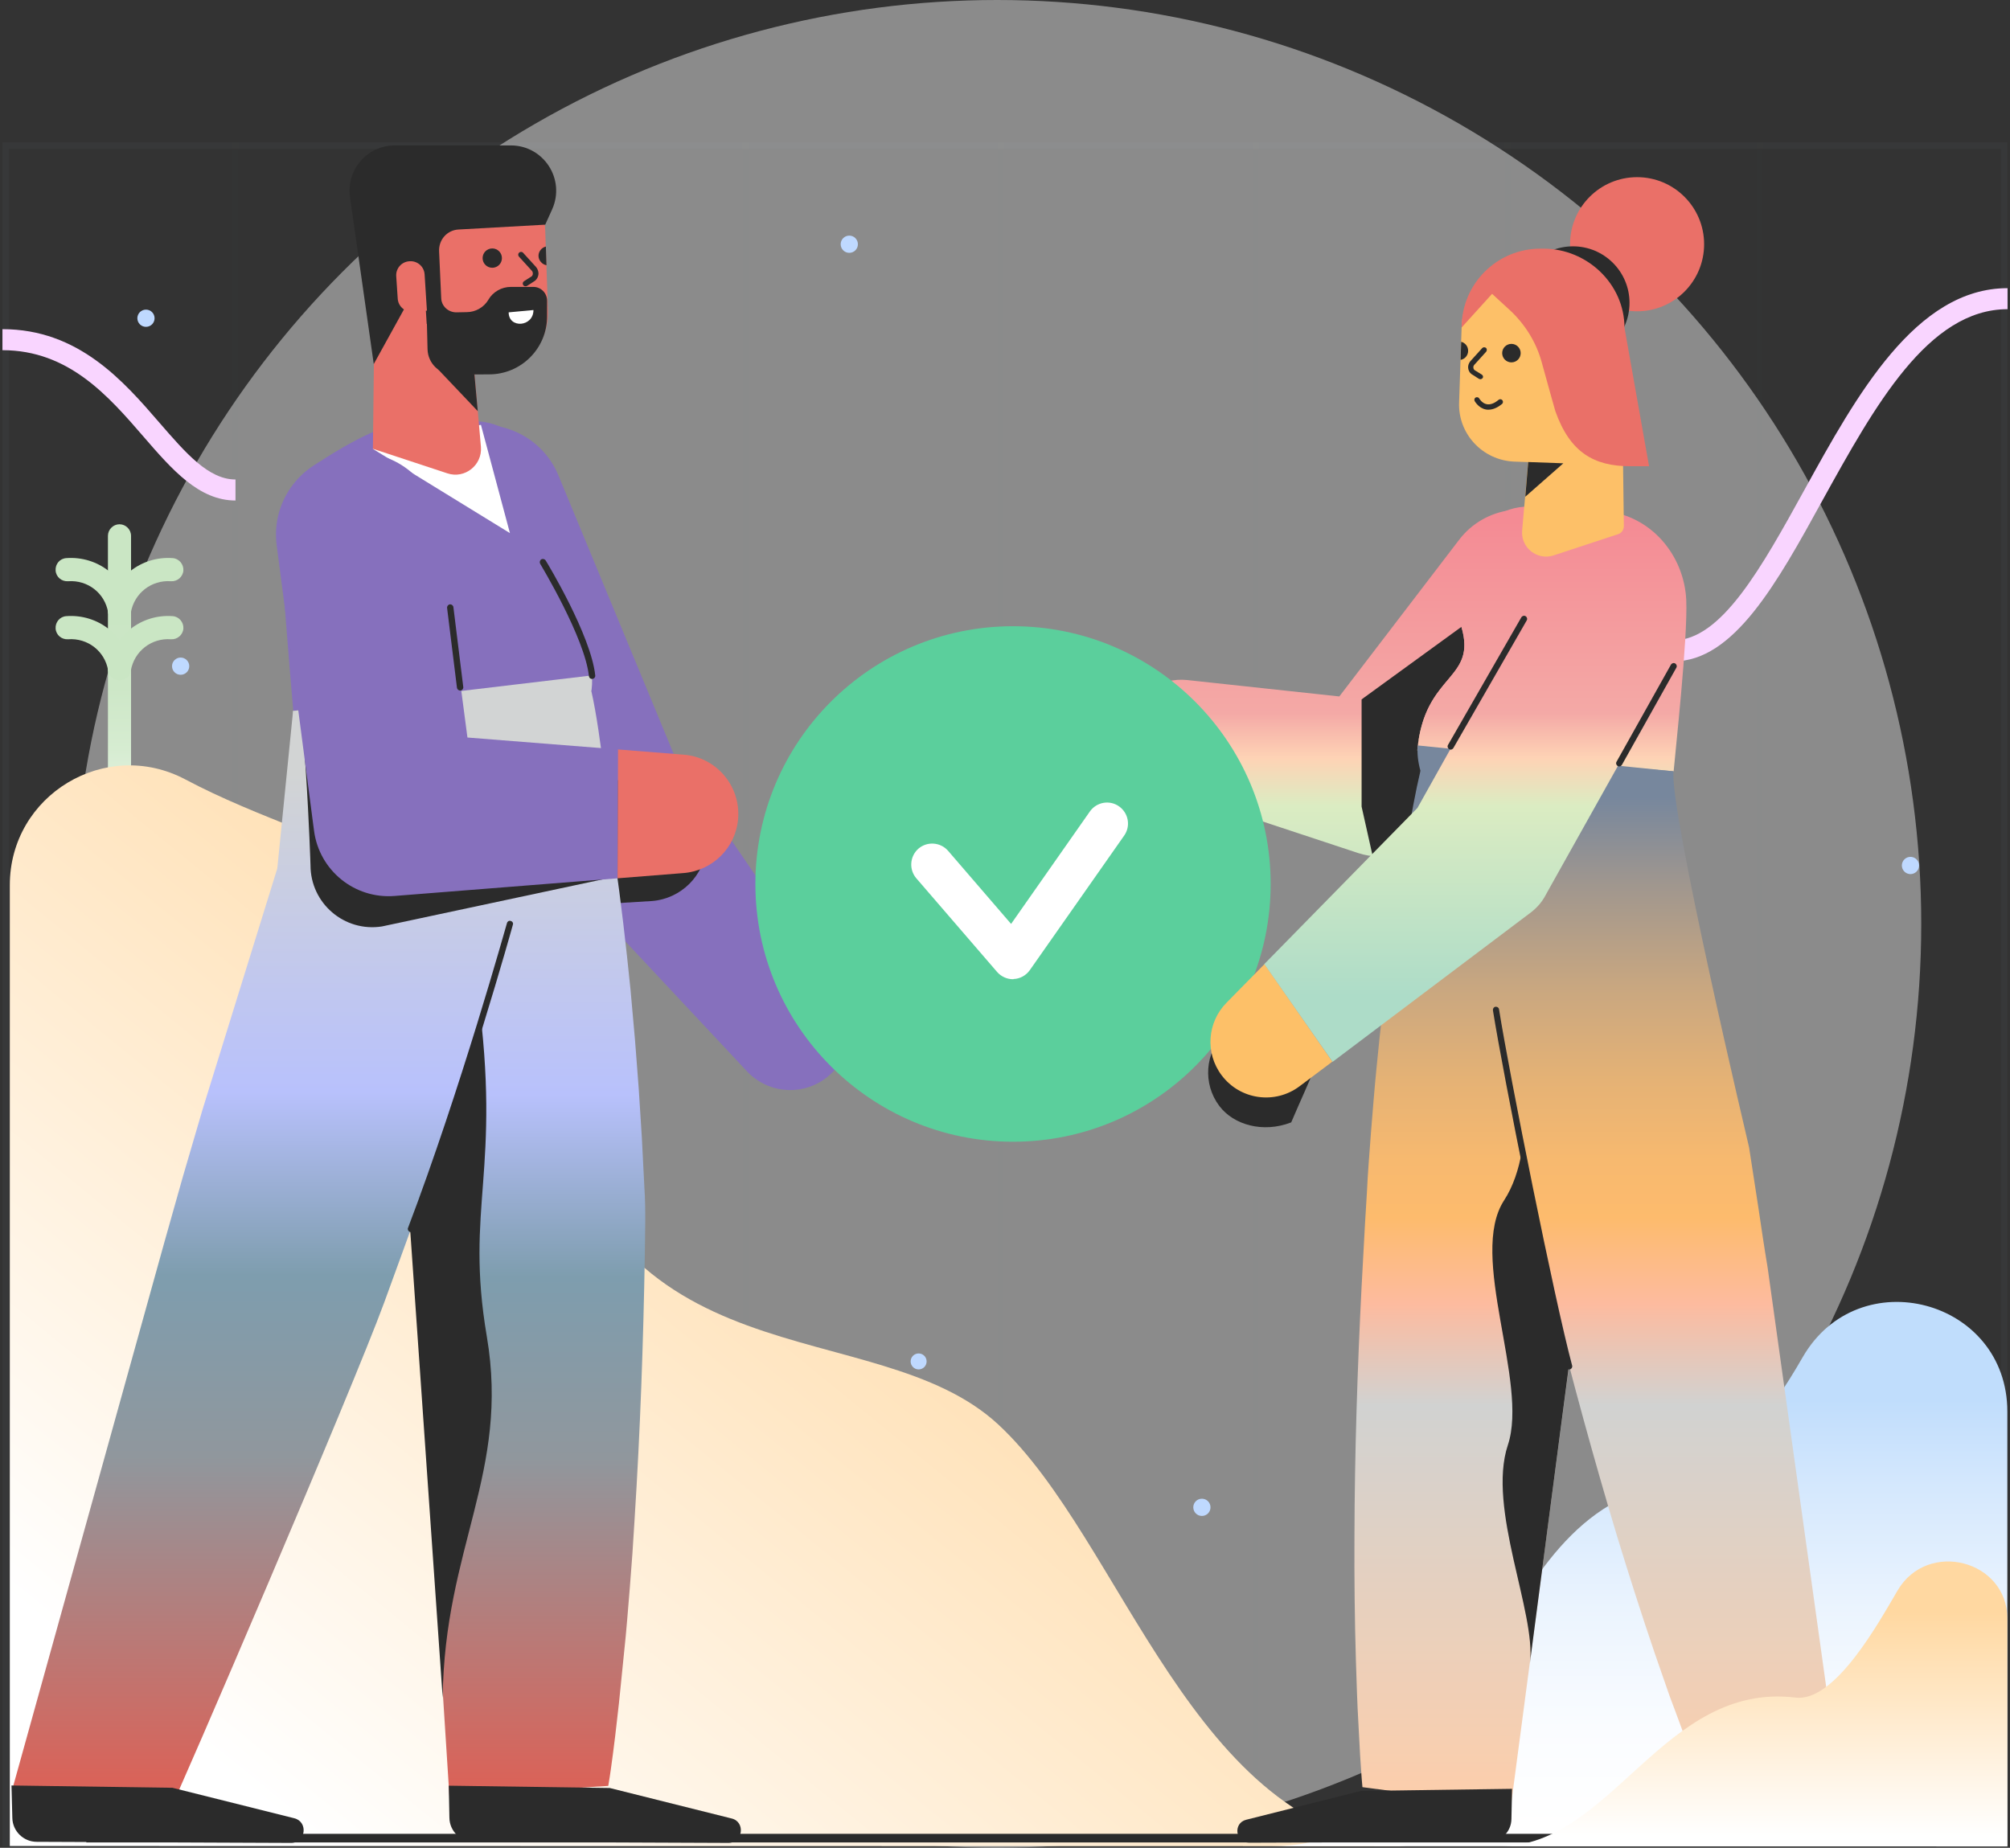 <svg width="385" height="354" viewBox="0 0 385 354" fill="none" xmlns="http://www.w3.org/2000/svg">
<rect x="0" y="0" width="385" height="354" fill="#333333" stroke="none"/>
<circle cx="191" cy="177" r="177" fill="#E5E5E5" fill-opacity="0.5"/>
<g opacity="0.3">
<g opacity="0.3">
<path opacity="0.3" d="M383.243 28.504V352.458H1.717V28.504H383.243ZM384.491 27.256H0.469V353.707H384.491V27.256Z" fill="#C4ECFE"/>
</g>
<g opacity="0.3">
<g opacity="0.3">
<g opacity="0.3">
<path opacity="0.3" d="M94.532 27.256H93.365V353.707H94.532V27.256Z" fill="#C4ECFE"/>
</g>
<g opacity="0.3">
<path opacity="0.3" d="M143.395 27.256H142.228V353.707H143.395V27.256Z" fill="#C4ECFE"/>
</g>
<g opacity="0.3">
<path opacity="0.3" d="M94.532 27.256H93.365V353.707H94.532V27.256Z" fill="#C4ECFE"/>
</g>
<g opacity="0.3">
<path opacity="0.3" d="M45.669 27.256H44.502V353.707H45.669V27.256Z" fill="#C4ECFE"/>
</g>
<g opacity="0.3">
<path opacity="0.3" d="M192.258 27.256H191.091V353.707H192.258V27.256Z" fill="#C4ECFE"/>
</g>
<g opacity="0.3">
<path opacity="0.3" d="M241.122 27.256H239.954V353.707H241.122V27.256Z" fill="#C4ECFE"/>
</g>
<g opacity="0.3">
<path opacity="0.3" d="M289.381 27.256H288.214V353.707H289.381V27.256Z" fill="#C4ECFE"/>
</g>
<g opacity="0.3">
<path opacity="0.3" d="M337.64 27.256H336.473V353.707H337.64V27.256Z" fill="#C4ECFE"/>
</g>
</g>
</g>
</g>
<path d="M320.574 126.701V122.674C329.711 122.674 337.439 108.697 345.61 93.875C355.592 75.75 366.942 55.208 384.531 55.208V59.236C369.317 59.236 359.053 77.844 349.111 95.808C340.377 111.718 332.086 126.701 320.574 126.701Z" fill="#F9D5FF"/>
<path d="M45.106 95.889C38.102 95.889 32.95 89.968 27.517 83.685C20.795 75.911 13.188 67.09 0.469 67.09V63.062C15.039 63.062 23.653 73.011 30.576 81.026C35.607 86.826 39.954 91.861 45.106 91.861V95.889V95.889Z" fill="#F9D5FF"/>
<path d="M34.601 129.279C35.512 129.279 36.251 128.54 36.251 127.628C36.251 126.716 35.512 125.976 34.601 125.976C33.689 125.976 32.95 126.716 32.95 127.628C32.95 128.54 33.689 129.279 34.601 129.279Z" fill="#BFD9FF"/>
<path d="M230.214 290.431C231.125 290.431 231.864 289.691 231.864 288.779C231.864 287.867 231.125 287.128 230.214 287.128C229.303 287.128 228.564 287.867 228.564 288.779C228.564 289.691 229.303 290.431 230.214 290.431Z" fill="#BFD9FF"/>
<path d="M365.936 167.463C366.847 167.463 367.586 166.723 367.586 165.811C367.586 164.899 366.847 164.16 365.936 164.16C365.024 164.16 364.285 164.899 364.285 165.811C364.285 166.723 365.024 167.463 365.936 167.463Z" fill="#BFD9FF"/>
<path d="M162.675 48.442C163.586 48.442 164.325 47.702 164.325 46.79C164.325 45.878 163.586 45.139 162.675 45.139C161.764 45.139 161.025 45.878 161.025 46.79C161.025 47.702 161.764 48.442 162.675 48.442Z" fill="#BFD9FF"/>
<path d="M27.959 62.619C28.871 62.619 29.61 61.88 29.61 60.968C29.61 60.056 28.871 59.317 27.959 59.317C27.048 59.317 26.309 60.056 26.309 60.968C26.309 61.88 27.048 62.619 27.959 62.619Z" fill="#BFD9FF"/>
<path d="M175.957 262.357C176.802 262.357 177.487 261.672 177.487 260.826C177.487 259.981 176.802 259.296 175.957 259.296C175.113 259.296 174.428 259.981 174.428 260.826C174.428 261.672 175.113 262.357 175.957 262.357Z" fill="#BFD9FF"/>
<path d="M22.888 166.254C21.68 166.254 20.674 165.247 20.674 164.039V102.656C20.674 101.447 21.68 100.44 22.888 100.44C24.096 100.44 25.102 101.447 25.102 102.656V164.039C25.102 165.247 24.096 166.254 22.888 166.254Z" fill="url(#paint0_linear)"/>
<path d="M22.888 119.21C21.841 119.21 20.875 118.445 20.715 117.357C20.111 113.651 16.81 111.074 13.027 111.356C11.819 111.436 10.733 110.55 10.652 109.301C10.572 108.053 11.457 107.006 12.705 106.925C18.742 106.482 24.096 110.631 25.061 116.632C25.263 117.84 24.458 118.968 23.25 119.17C23.13 119.21 23.009 119.21 22.888 119.21Z" fill="#CAE6C4"/>
<path d="M22.888 119.21C22.767 119.21 22.646 119.21 22.526 119.169C21.318 118.968 20.513 117.84 20.715 116.632C21.721 110.671 27.034 106.482 33.071 106.925C34.279 107.006 35.204 108.093 35.124 109.301C35.043 110.51 33.957 111.436 32.749 111.356C29.006 111.074 25.706 113.651 25.061 117.357C24.901 118.444 23.934 119.21 22.888 119.21Z" fill="#CAE6C4"/>
<path d="M22.888 130.326C21.841 130.326 20.875 129.561 20.715 128.474C20.111 124.768 16.81 122.19 13.027 122.472C11.819 122.553 10.733 121.667 10.652 120.418C10.572 119.21 11.457 118.122 12.705 118.042C18.742 117.599 24.096 121.747 25.061 127.749C25.263 128.957 24.458 130.085 23.25 130.286C23.13 130.326 23.009 130.326 22.888 130.326Z" fill="#CAE6C4"/>
<path d="M22.888 130.326C22.767 130.326 22.646 130.326 22.526 130.286C21.318 130.085 20.513 128.957 20.715 127.749C21.721 121.788 27.034 117.599 33.071 118.042C34.279 118.122 35.204 119.21 35.124 120.418C35.043 121.626 33.957 122.553 32.749 122.472C29.006 122.19 25.706 124.768 25.061 128.474C24.901 129.561 23.934 130.326 22.888 130.326Z" fill="#CAE6C4"/>
<path d="M269.417 353.707C228.483 351.049 215.08 295.022 191.212 272.91C167.344 250.797 115.744 266.626 104.555 206.29C97.068 165.972 63.5 164.2 35.526 149.337C20.272 141.242 1.878 152.278 1.878 169.597V353.667L269.417 353.707Z" fill="url(#paint1_linear)"/>
<path d="M243.577 353.707C283.706 353.707 282.418 292.807 317.314 284.751C331.241 281.529 338.848 271.218 345.288 260.021C356.034 241.372 384.491 248.904 384.491 270.453V353.747L243.577 353.707Z" fill="url(#paint2_linear)"/>
<path d="M363.561 351.331H16.529V352.982H363.561V351.331Z" fill="#2B2B2B"/>
<path d="M106.97 91.096L130.033 146.84L127.779 143.014L160.703 191.065C164.245 196.221 162.917 203.31 157.765 206.854C153.055 210.076 146.817 209.271 143.073 205.243L103.267 162.71C102.421 161.824 101.818 160.817 101.375 159.769L101.013 158.883L77.95 103.139C74.609 95.124 78.433 85.9 86.442 82.597C94.452 79.254 103.669 83.081 106.97 91.096Z" fill="#8670BD"/>
<path d="M300.208 100.642C293.728 95.688 284.43 96.936 279.479 103.421L256.537 133.428L227.396 130.286C222.486 129.763 217.696 132.703 216.086 137.576C214.235 143.215 217.294 149.257 222.888 151.11L260.16 163.435C265.151 165.086 270.826 163.515 274.166 159.125L275.052 157.997L302.985 121.425C307.936 114.94 306.688 105.636 300.208 100.642Z" fill="url(#paint3_linear)"/>
<path d="M271.752 141.644C273.804 128.997 282.82 129.924 279.922 120.096L260.804 133.992V154.533L263.339 165.851L274.529 161.179L271.752 141.644Z" fill="#2B2B2B"/>
<path d="M252.472 203.068C250.781 207.297 249.171 210.681 247.32 215.031C241.927 217.125 236.292 215.514 233.555 211.889C230.335 207.62 230.818 201.699 234.48 197.993L241.766 190.582L252.472 203.068Z" fill="#2B2B2B"/>
<path d="M135.345 162.186C134.903 167.825 130.395 172.175 124.921 172.618L116.307 173.142C113.651 165.126 112.282 157.836 112.282 151.271V148.975L124.921 149.982C131.16 150.425 135.828 155.903 135.345 162.186Z" fill="#2B2B2B"/>
<path d="M194.036 218.736C221.29 218.736 243.384 196.627 243.384 169.354C243.384 142.082 221.29 119.973 194.036 119.973C166.783 119.973 144.689 142.082 144.689 169.354C144.689 196.627 166.783 218.736 194.036 218.736Z" fill="#5BCF9C"/>
<path d="M194.029 187.601C192.862 187.601 191.735 187.078 190.971 186.192L175.515 168.268C174.066 166.576 174.267 164.039 175.917 162.589C177.608 161.139 180.143 161.34 181.592 162.992L193.667 177.008L208.761 155.46C210.049 153.647 212.544 153.204 214.356 154.493C216.167 155.782 216.61 158.279 215.322 160.092L197.249 185.87C196.525 186.876 195.398 187.521 194.15 187.561C194.15 187.601 194.11 187.601 194.029 187.601Z" fill="white"/>
<path d="M271.47 143.779C272.798 128.876 282.981 130.447 279.922 120.096C276.863 109.744 282.619 96.09 294.05 97.097C302.864 97.862 303.509 97.581 307.252 97.903C316.308 98.708 322.587 106.442 322.989 114.94C323.311 122.23 320.856 144.303 320.574 147.767L271.47 143.779Z" fill="url(#paint4_linear)"/>
<path d="M313.571 157.232L307.735 204.478L304.837 228.121C303.871 236.015 302.945 243.869 301.858 251.724L289.381 346.135L260.965 342.389C260.763 340.375 260.683 338.361 260.522 336.347C260.401 334.333 260.321 332.319 260.2 330.305L260.039 327.285C259.999 326.278 259.958 325.271 259.918 324.264L259.717 318.262C259.475 310.247 259.395 302.232 259.435 294.257C259.475 278.267 259.999 262.357 260.804 246.487C261.005 242.54 261.246 238.553 261.448 234.605L261.81 228.644L261.971 225.664L262.172 222.683L262.615 216.762C262.776 214.789 262.937 212.815 263.098 210.842C263.42 206.894 263.822 202.947 264.225 199C265.07 191.105 266.076 183.251 267.244 175.437C268.451 167.624 270.222 155.46 272.074 147.686L313.571 157.232Z" fill="url(#paint5_linear)"/>
<g opacity="0.3">
<g opacity="0.3">
<g opacity="0.3">
<g opacity="0.3">
<g opacity="0.3">
<path opacity="0.3" d="M270.021 327.083C269.216 327.083 268.411 326.56 268.129 325.754C267.727 324.707 268.29 323.539 269.337 323.176L272.074 322.169C273.12 321.767 274.287 322.33 274.65 323.378C275.052 324.425 274.489 325.593 273.442 325.955L270.705 326.962C270.504 327.043 270.262 327.083 270.021 327.083Z" fill="white"/>
</g>
<g opacity="0.3">
<path opacity="0.3" d="M280.727 342.993C280.445 342.993 280.164 342.953 279.882 342.792C278.876 342.308 278.433 341.14 278.916 340.133L280.164 337.435C280.647 336.428 281.814 335.985 282.82 336.468C283.826 336.951 284.269 338.119 283.786 339.126L282.538 341.825C282.216 342.55 281.492 342.993 280.727 342.993Z" fill="white"/>
</g>
<g opacity="0.3">
<path opacity="0.3" d="M264.708 340.899C263.903 340.899 263.098 340.375 262.816 339.569L261.81 336.83C261.407 335.783 261.971 334.615 263.017 334.253C264.064 333.85 265.231 334.414 265.593 335.461L266.6 338.2C267.002 339.247 266.439 340.415 265.392 340.778C265.191 340.858 264.949 340.899 264.708 340.899Z" fill="white"/>
</g>
</g>
</g>
<g opacity="0.3">
<g opacity="0.3">
<g opacity="0.3">
<path opacity="0.3" d="M292.118 325.271L291.635 328.976C291.474 329.017 291.313 329.057 291.152 329.057C290.87 329.057 290.588 328.976 290.307 328.855L287.61 327.607C286.604 327.124 286.161 325.955 286.644 324.949C287.127 323.942 288.294 323.499 289.3 323.982L291.997 325.23C292.037 325.23 292.078 325.271 292.118 325.271Z" fill="white"/>
</g>
</g>
</g>
</g>
<g opacity="0.3">
<g opacity="0.3">
<g opacity="0.3">
<g opacity="0.3">
<path opacity="0.3" d="M271.349 264.331C270.544 264.331 269.739 263.807 269.457 263.001C269.055 261.954 269.618 260.786 270.665 260.424L273.402 259.417C274.448 259.014 275.616 259.578 275.978 260.625C276.38 261.672 275.817 262.84 274.77 263.203L272.033 264.21C271.832 264.29 271.591 264.331 271.349 264.331Z" fill="white"/>
</g>
<g opacity="0.3">
<path opacity="0.3" d="M282.055 280.24C281.774 280.24 281.492 280.2 281.21 280.039C280.204 279.555 279.761 278.387 280.244 277.38L281.492 274.682C281.975 273.675 283.142 273.232 284.148 273.715C285.155 274.198 285.597 275.367 285.114 276.373L283.867 279.072C283.545 279.797 282.82 280.24 282.055 280.24Z" fill="white"/>
</g>
<g opacity="0.3">
<path opacity="0.3" d="M266.036 278.146C265.231 278.146 264.426 277.622 264.144 276.817L263.138 274.078C262.736 273.031 263.299 271.863 264.346 271.5C265.392 271.097 266.559 271.661 266.922 272.708L267.928 275.447C268.33 276.494 267.767 277.663 266.72 278.025C266.519 278.106 266.278 278.146 266.036 278.146Z" fill="white"/>
</g>
</g>
<g opacity="0.3">
<g opacity="0.3">
<path opacity="0.3" d="M270.142 294.499C269.337 294.499 268.532 293.975 268.25 293.169C267.888 292.122 268.411 290.954 269.457 290.592L272.235 289.585C273.281 289.222 274.448 289.746 274.811 290.793C275.173 291.84 274.65 293.008 273.603 293.371L270.826 294.378C270.584 294.458 270.383 294.499 270.142 294.499Z" fill="white"/>
</g>
<g opacity="0.3">
<path opacity="0.3" d="M280.848 310.368C280.566 310.368 280.285 310.287 280.003 310.167C278.997 309.683 278.554 308.475 279.037 307.468L280.285 304.81C280.768 303.803 281.975 303.36 282.981 303.843C283.987 304.326 284.43 305.535 283.947 306.542L282.699 309.2C282.337 309.925 281.613 310.368 280.848 310.368Z" fill="white"/>
</g>
<g opacity="0.3">
<path opacity="0.3" d="M264.869 308.314C264.064 308.314 263.259 307.79 262.977 306.985L261.971 304.206C261.609 303.158 262.132 301.99 263.178 301.628C264.225 301.265 265.392 301.789 265.754 302.836L266.761 305.615C267.123 306.662 266.6 307.831 265.553 308.193C265.312 308.274 265.11 308.314 264.869 308.314Z" fill="white"/>
</g>
</g>
</g>
<g opacity="0.3">
<g opacity="0.3">
<g opacity="0.3">
<path opacity="0.3" d="M292.48 266.304C292.198 266.304 291.917 266.224 291.635 266.103L288.978 264.854C287.972 264.371 287.529 263.162 288.012 262.155C288.495 261.149 289.703 260.705 290.709 261.189L293.366 262.437C294.372 262.921 294.815 264.129 294.332 265.136C293.969 265.861 293.245 266.304 292.48 266.304Z" fill="white"/>
</g>
<g opacity="0.3">
<path opacity="0.3" d="M297.874 252.69C297.592 252.69 297.31 252.61 297.028 252.489C296.022 252.005 295.579 250.797 296.062 249.79L297.31 247.132C297.793 246.125 299.001 245.682 300.007 246.165C301.013 246.649 301.456 247.857 300.973 248.864L299.725 251.522C299.363 252.247 298.638 252.69 297.874 252.69Z" fill="white"/>
</g>
</g>
<g opacity="0.3">
<g opacity="0.3">
<path opacity="0.3" d="M291.273 296.472C290.991 296.472 290.709 296.392 290.427 296.271L287.771 295.022C286.765 294.539 286.322 293.331 286.805 292.324C287.288 291.317 288.495 290.874 289.502 291.357L292.158 292.606C293.164 293.089 293.607 294.297 293.124 295.304C292.762 296.029 292.037 296.472 291.273 296.472Z" fill="white"/>
</g>
<g opacity="0.3">
<path opacity="0.3" d="M298.598 276.293L297.793 282.496C297.471 282.737 297.069 282.858 296.666 282.858C296.384 282.858 296.103 282.778 295.821 282.657C294.815 282.174 294.372 280.965 294.855 279.958L296.103 277.3C296.545 276.374 297.632 275.931 298.598 276.293Z" fill="white"/>
</g>
</g>
</g>
</g>
<g opacity="0.3">
<g opacity="0.3">
<g opacity="0.3">
<g opacity="0.3">
<path opacity="0.3" d="M272.677 201.578C271.872 201.578 271.067 201.054 270.786 200.249C270.423 199.201 270.947 198.033 271.993 197.671L274.77 196.664C275.817 196.301 276.984 196.825 277.346 197.872C277.708 198.919 277.185 200.087 276.139 200.45L273.362 201.457C273.12 201.537 272.919 201.578 272.677 201.578Z" fill="white"/>
</g>
<g opacity="0.3">
<path opacity="0.3" d="M283.384 217.487C283.102 217.487 282.82 217.447 282.538 217.286C281.532 216.803 281.089 215.635 281.572 214.628L282.82 211.929C283.303 210.922 284.47 210.479 285.477 210.962C286.483 211.446 286.926 212.614 286.443 213.621L285.195 216.319C284.873 217.044 284.148 217.487 283.384 217.487Z" fill="white"/>
</g>
<g opacity="0.3">
<path opacity="0.3" d="M267.364 215.393C266.559 215.393 265.754 214.869 265.473 214.064L264.466 211.325C264.064 210.278 264.627 209.11 265.674 208.747C266.72 208.344 267.888 208.908 268.25 209.956L269.256 212.694C269.659 213.742 269.095 214.91 268.049 215.272C267.847 215.353 267.606 215.393 267.364 215.393Z" fill="white"/>
</g>
</g>
<g opacity="0.3">
<g opacity="0.3">
<path opacity="0.3" d="M271.47 231.746C270.665 231.746 269.86 231.222 269.578 230.417C269.216 229.369 269.739 228.201 270.786 227.839L273.563 226.832C274.609 226.469 275.776 226.993 276.139 228.04C276.501 229.087 275.978 230.256 274.931 230.618L272.154 231.625C271.913 231.706 271.711 231.746 271.47 231.746Z" fill="white"/>
</g>
<g opacity="0.3">
<path opacity="0.3" d="M282.176 247.615C281.894 247.615 281.613 247.535 281.331 247.414C280.325 246.931 279.882 245.722 280.365 244.715L281.613 242.057C282.096 241.05 283.303 240.607 284.309 241.09C285.316 241.574 285.758 242.782 285.275 243.789L284.028 246.447C283.665 247.172 282.941 247.615 282.176 247.615Z" fill="white"/>
</g>
<g opacity="0.3">
<path opacity="0.3" d="M266.197 245.561C265.392 245.561 264.587 245.037 264.305 244.232L263.299 241.453C262.937 240.405 263.46 239.237 264.507 238.875C265.553 238.512 266.72 239.036 267.083 240.083L268.089 242.862C268.451 243.91 267.928 245.078 266.881 245.44C266.64 245.521 266.439 245.561 266.197 245.561Z" fill="white"/>
</g>
</g>
</g>
<g opacity="0.3">
<g opacity="0.3">
<g opacity="0.3">
<path opacity="0.3" d="M293.808 203.551C293.527 203.551 293.245 203.471 292.963 203.35L290.307 202.101C289.3 201.618 288.858 200.41 289.341 199.403C289.824 198.396 291.031 197.953 292.037 198.436L294.694 199.685C295.7 200.168 296.143 201.376 295.66 202.383C295.298 203.108 294.573 203.551 293.808 203.551Z" fill="white"/>
</g>
<g opacity="0.3">
<path opacity="0.3" d="M299.202 189.937C298.92 189.937 298.638 189.857 298.357 189.736C297.35 189.253 296.908 188.044 297.391 187.037L298.638 184.379C299.121 183.372 300.329 182.929 301.335 183.412C302.341 183.896 302.784 185.104 302.301 186.111L301.053 188.769C300.691 189.494 299.967 189.937 299.202 189.937Z" fill="white"/>
</g>
<g opacity="0.3">
<path opacity="0.3" d="M307.896 203.028L307.735 204.478L307.413 207.217L306.809 205.565C306.447 204.558 306.93 203.43 307.896 203.028Z" fill="white"/>
</g>
</g>
<g opacity="0.3">
<g opacity="0.3">
<path opacity="0.3" d="M292.601 233.719C292.319 233.719 292.037 233.639 291.756 233.518L289.099 232.269C288.093 231.786 287.65 230.578 288.133 229.571C288.616 228.564 289.824 228.121 290.83 228.604L293.486 229.853C294.493 230.336 294.935 231.544 294.452 232.551C294.09 233.276 293.366 233.719 292.601 233.719Z" fill="white"/>
</g>
<g opacity="0.3">
<path opacity="0.3" d="M297.994 220.105C297.713 220.105 297.431 220.025 297.149 219.904C296.143 219.421 295.7 218.212 296.183 217.205L297.431 214.547C297.914 213.54 299.121 213.097 300.128 213.581C301.134 214.064 301.577 215.272 301.094 216.279L299.846 218.937C299.484 219.662 298.759 220.105 297.994 220.105Z" fill="white"/>
</g>
</g>
</g>
</g>
<g opacity="0.3">
<g opacity="0.3">
<g opacity="0.3">
<g opacity="0.3">
<path opacity="0.3" d="M287.61 151.271L286.523 153.567C286.201 154.292 285.436 154.735 284.712 154.735C284.43 154.735 284.148 154.694 283.867 154.533C282.86 154.05 282.418 152.882 282.901 151.875L283.625 150.344L287.61 151.271Z" fill="white"/>
</g>
</g>
<g opacity="0.3">
<g opacity="0.3">
<path opacity="0.3" d="M272.798 168.993C271.993 168.993 271.188 168.469 270.906 167.664C270.544 166.617 271.067 165.449 272.114 165.086L274.891 164.079C275.937 163.717 277.105 164.24 277.467 165.287C277.829 166.335 277.306 167.503 276.259 167.865L273.482 168.872C273.241 168.953 273.039 168.993 272.798 168.993Z" fill="white"/>
</g>
<g opacity="0.3">
<path opacity="0.3" d="M283.504 184.862C283.223 184.862 282.941 184.782 282.659 184.661C281.653 184.178 281.21 182.969 281.693 181.962L282.941 179.304C283.424 178.297 284.631 177.854 285.638 178.337C286.644 178.821 287.087 180.029 286.604 181.036L285.356 183.694C284.994 184.419 284.269 184.862 283.504 184.862Z" fill="white"/>
</g>
<g opacity="0.3">
<path opacity="0.3" d="M268.21 182.687C267.968 182.768 267.767 182.808 267.525 182.808C267.042 182.808 266.6 182.647 266.237 182.365C266.519 180.271 266.801 178.176 267.123 176.122C267.686 176.324 268.169 176.726 268.371 177.331L269.377 180.11C269.779 181.157 269.256 182.325 268.21 182.687Z" fill="white"/>
</g>
</g>
</g>
<g opacity="0.3">
<g opacity="0.3">
<g opacity="0.3">
<path opacity="0.3" d="M293.929 170.967C293.647 170.967 293.366 170.886 293.084 170.765L290.427 169.517C289.421 169.033 288.978 167.825 289.461 166.818C289.944 165.811 291.152 165.368 292.158 165.851L294.815 167.1C295.821 167.583 296.264 168.792 295.781 169.798C295.418 170.523 294.694 170.967 293.929 170.967Z" fill="white"/>
</g>
<g opacity="0.3">
<path opacity="0.3" d="M301.939 154.573L301.214 156.185C300.892 156.91 300.168 157.353 299.403 157.353C299.121 157.353 298.84 157.312 298.558 157.192C297.552 156.748 297.109 155.54 297.552 154.533L297.954 153.647L301.939 154.573Z" fill="white"/>
</g>
<g opacity="0.3">
<path opacity="0.3" d="M311.518 173.826L311.196 176.525C310.995 176.686 310.794 176.847 310.552 176.928C310.311 177.008 310.069 177.048 309.868 177.048C309.063 177.048 308.258 176.565 307.976 175.719L306.97 172.98C306.567 171.933 307.131 170.765 308.177 170.403C309.224 170 310.391 170.564 310.753 171.611L311.518 173.826Z" fill="white"/>
</g>
</g>
</g>
</g>
</g>
<path d="M289.622 186.111C291.595 198.879 295.016 219.34 288.093 229.974C281.17 240.607 292.842 264.774 288.817 276.857C284.792 288.94 294.291 309.119 293.044 318.585L303.951 235.492L289.622 186.111Z" fill="#2B2B2B"/>
<path d="M338.566 242.782C337.922 238.956 337.358 235.129 336.795 231.303L335.024 219.824C335.024 219.824 319.81 155.54 320.534 147.767L271.55 142.812C271.027 148.975 275.616 156.95 282.941 161.26L283.062 163.233L283.545 169.033C283.706 170.967 283.907 172.9 284.108 174.833C284.35 176.767 284.511 178.7 284.792 180.593C285.718 188.286 286.845 195.979 288.133 203.592L288.616 206.451L289.139 209.311L290.146 215.031C290.87 218.857 291.554 222.643 292.359 226.469L293.527 232.189L294.774 237.868C295.579 241.654 296.425 245.44 297.391 249.226C301.134 264.331 305.239 279.354 309.747 294.338C312.041 301.829 314.416 309.281 316.952 316.732L318.884 322.29L319.85 325.069L320.896 327.849C321.581 329.701 322.265 331.554 322.949 333.407C323.674 335.26 324.358 337.113 325.163 338.925L350.158 325.794L338.566 242.782Z" fill="url(#paint6_linear)"/>
<g opacity="0.3">
<g opacity="0.3">
<g opacity="0.3">
<g opacity="0.3">
<g opacity="0.3">
<path opacity="0.3" d="M326.974 320.599C326.692 320.599 326.411 320.558 326.129 320.397L323.432 319.149C322.426 318.665 321.983 317.497 322.466 316.49C322.949 315.483 324.116 315.04 325.123 315.524L327.819 316.772C328.825 317.256 329.268 318.424 328.785 319.431C328.463 320.156 327.739 320.599 326.974 320.599Z" fill="white"/>
</g>
<g opacity="0.3">
<path opacity="0.3" d="M348.347 312.865C348.266 312.865 348.226 312.865 348.145 312.865C347.34 312.865 346.535 312.342 346.254 311.536C345.891 310.489 346.415 309.321 347.461 308.958L347.783 308.838L348.347 312.865Z" fill="white"/>
</g>
<g opacity="0.3">
<path opacity="0.3" d="M332.368 306.985C332.086 306.985 331.804 306.904 331.522 306.783C330.516 306.3 330.073 305.092 330.556 304.085L331.804 301.426C332.287 300.419 333.494 299.976 334.501 300.46C335.507 300.943 335.95 302.151 335.467 303.158L334.219 305.817C333.857 306.542 333.132 306.985 332.368 306.985Z" fill="white"/>
</g>
<g opacity="0.3">
<path opacity="0.3" d="M342.873 326.721C342.068 326.721 341.263 326.197 340.981 325.392L339.975 322.613C339.612 321.565 340.136 320.397 341.182 320.035C342.229 319.672 343.396 320.196 343.758 321.243L344.764 324.022C345.127 325.069 344.603 326.238 343.557 326.6C343.315 326.681 343.114 326.721 342.873 326.721Z" fill="white"/>
</g>
</g>
<g opacity="0.3">
<g opacity="0.3">
<path opacity="0.3" d="M334.219 333.326L333.696 334.414L329.671 336.508C329.107 335.944 328.946 335.018 329.309 334.253L330.556 331.594C331.039 330.587 332.247 330.144 333.253 330.628C334.259 331.111 334.702 332.319 334.219 333.326Z" fill="white"/>
</g>
</g>
</g>
</g>
<g opacity="0.3">
<g opacity="0.3">
<g opacity="0.3">
<g opacity="0.3">
<path opacity="0.3" d="M307.171 255.872C306.366 255.872 305.561 255.349 305.279 254.543C304.877 253.496 305.44 252.328 306.487 251.965L309.224 250.958C310.27 250.555 311.438 251.119 311.8 252.167C312.202 253.214 311.639 254.382 310.592 254.744L307.855 255.751C307.654 255.832 307.413 255.872 307.171 255.872Z" fill="white"/>
</g>
<g opacity="0.3">
<path opacity="0.3" d="M317.878 271.782C317.596 271.782 317.314 271.742 317.032 271.58C316.026 271.097 315.583 269.929 316.066 268.922L317.314 266.224C317.797 265.217 318.964 264.774 319.971 265.257C320.977 265.74 321.42 266.908 320.937 267.915L319.689 270.614C319.367 271.339 318.642 271.782 317.878 271.782Z" fill="white"/>
</g>
<g opacity="0.3">
<path opacity="0.3" d="M302.663 269.526C302.059 267.311 301.496 265.136 300.892 262.921C301.697 262.921 302.462 263.444 302.744 264.25L303.75 266.989C304.112 267.996 303.629 269.083 302.663 269.526Z" fill="white"/>
</g>
</g>
<g opacity="0.3">
<g opacity="0.3">
<path opacity="0.3" d="M309.425 284.912L307.211 285.718C306.849 284.429 306.447 283.14 306.085 281.851L308.057 281.126C309.103 280.764 310.27 281.287 310.633 282.335C310.995 283.382 310.472 284.55 309.425 284.912Z" fill="white"/>
</g>
<g opacity="0.3">
<path opacity="0.3" d="M316.67 301.91C316.388 301.91 316.107 301.829 315.825 301.708C314.819 301.225 314.376 300.017 314.859 299.01L316.107 296.351C316.59 295.344 317.797 294.901 318.803 295.385C319.81 295.868 320.252 297.076 319.769 298.083L318.522 300.742C318.159 301.467 317.435 301.91 316.67 301.91Z" fill="white"/>
</g>
</g>
</g>
<g opacity="0.3">
<g opacity="0.3">
<g opacity="0.3">
<path opacity="0.3" d="M328.302 257.846C328.021 257.846 327.739 257.765 327.457 257.645L324.801 256.396C323.794 255.913 323.352 254.704 323.835 253.697C324.318 252.69 325.525 252.247 326.531 252.731L329.188 253.979C330.194 254.463 330.637 255.671 330.154 256.678C329.792 257.403 329.067 257.846 328.302 257.846Z" fill="white"/>
</g>
<g opacity="0.3">
<path opacity="0.3" d="M333.696 244.232C333.414 244.232 333.132 244.151 332.851 244.031C331.844 243.547 331.402 242.339 331.885 241.332L333.132 238.674C333.615 237.667 334.823 237.224 335.829 237.707C336.835 238.19 337.278 239.399 336.795 240.406L335.547 243.064C335.185 243.789 334.461 244.232 333.696 244.232Z" fill="white"/>
</g>
</g>
<g opacity="0.3">
<g opacity="0.3">
<path opacity="0.3" d="M327.095 288.014C326.813 288.014 326.531 287.933 326.25 287.813L323.593 286.564C322.587 286.081 322.144 284.872 322.627 283.865C323.11 282.858 324.318 282.415 325.324 282.899L327.98 284.147C328.987 284.631 329.429 285.839 328.946 286.846C328.584 287.571 327.86 288.014 327.095 288.014Z" fill="white"/>
</g>
<g opacity="0.3">
<path opacity="0.3" d="M332.488 274.4C332.207 274.4 331.925 274.319 331.643 274.199C330.637 273.715 330.194 272.507 330.677 271.5L331.925 268.842C332.408 267.835 333.615 267.392 334.622 267.875C335.628 268.358 336.07 269.567 335.587 270.574L334.34 273.232C333.978 273.957 333.253 274.4 332.488 274.4Z" fill="white"/>
</g>
<g opacity="0.3">
<path opacity="0.3" d="M342.993 294.096C342.188 294.096 341.383 293.572 341.102 292.767L340.095 290.028C339.693 288.981 340.256 287.813 341.303 287.45C342.349 287.047 343.517 287.611 343.879 288.658L344.885 291.397C345.288 292.445 344.724 293.613 343.678 293.975C343.476 294.056 343.235 294.096 342.993 294.096Z" fill="white"/>
</g>
</g>
</g>
</g>
<g opacity="0.3">
<g opacity="0.3">
<g opacity="0.3">
<g opacity="0.3">
<path opacity="0.3" d="M289.139 199.685C288.858 200.289 288.294 200.692 287.65 200.813C287.409 199.363 287.167 197.913 286.966 196.463L288.173 197.026C289.18 197.469 289.622 198.678 289.139 199.685Z" fill="white"/>
</g>
<g opacity="0.3">
<path opacity="0.3" d="M308.499 193.119C307.695 193.119 306.89 192.596 306.608 191.79C306.246 190.743 306.769 189.575 307.815 189.213L310.592 188.206C311.639 187.843 312.806 188.367 313.168 189.414C313.531 190.461 313.007 191.629 311.961 191.992L309.184 192.999C308.942 193.079 308.741 193.119 308.499 193.119Z" fill="white"/>
</g>
<g opacity="0.3">
<path opacity="0.3" d="M292.722 187.239C292.44 187.239 292.158 187.158 291.876 187.038C290.87 186.554 290.427 185.346 290.91 184.339L292.158 181.681C292.641 180.674 293.849 180.231 294.855 180.714C295.861 181.197 296.304 182.406 295.821 183.413L294.573 186.071C294.211 186.796 293.486 187.239 292.722 187.239Z" fill="white"/>
</g>
<g opacity="0.3">
<path opacity="0.3" d="M319.206 209.029C318.924 209.029 318.642 208.989 318.361 208.828C317.354 208.344 316.912 207.176 317.395 206.169L318.642 203.471C319.125 202.464 320.293 202.021 321.299 202.504C322.305 202.988 322.748 204.156 322.265 205.163L321.017 207.861C320.695 208.586 319.971 209.029 319.206 209.029Z" fill="white"/>
</g>
<g opacity="0.3">
<path opacity="0.3" d="M303.187 206.935C302.382 206.935 301.577 206.411 301.295 205.606L300.289 202.867C299.886 201.819 300.45 200.651 301.496 200.289C302.543 199.886 303.71 200.45 304.072 201.497L305.078 204.236C305.481 205.283 304.917 206.451 303.871 206.814C303.67 206.894 303.428 206.935 303.187 206.935Z" fill="white"/>
</g>
</g>
<g opacity="0.3">
<g opacity="0.3">
<path opacity="0.3" d="M307.292 223.288C306.487 223.288 305.682 222.764 305.4 221.958C305.038 220.911 305.561 219.743 306.608 219.381L309.385 218.374C310.431 218.011 311.599 218.535 311.961 219.582C312.323 220.629 311.8 221.797 310.753 222.16L307.976 223.167C307.735 223.247 307.533 223.288 307.292 223.288Z" fill="white"/>
</g>
<g opacity="0.3">
<path opacity="0.3" d="M294.573 213.581L293.325 216.239C292.963 216.964 292.239 217.407 291.514 217.407C291.232 217.407 290.951 217.326 290.669 217.206C290.629 217.206 290.588 217.165 290.548 217.165C290.427 216.44 290.266 215.756 290.146 215.031L289.944 213.983L290.951 211.889C291.434 210.882 292.641 210.439 293.647 210.922C294.613 211.406 295.056 212.574 294.573 213.581Z" fill="white"/>
</g>
<g opacity="0.3">
<path opacity="0.3" d="M317.998 239.157C317.717 239.157 317.435 239.076 317.153 238.956C316.147 238.472 315.704 237.264 316.187 236.257L317.435 233.599C317.918 232.592 319.125 232.149 320.132 232.632C321.138 233.115 321.58 234.324 321.098 235.331L319.85 237.989C319.488 238.714 318.763 239.157 317.998 239.157Z" fill="white"/>
</g>
<g opacity="0.3">
<path opacity="0.3" d="M302.019 237.103C301.214 237.103 300.409 236.579 300.128 235.774L299.121 232.995C298.759 231.947 299.282 230.779 300.329 230.417C301.375 230.054 302.543 230.578 302.905 231.625L303.911 234.404C304.273 235.452 303.75 236.62 302.704 236.982C302.462 237.063 302.261 237.103 302.019 237.103Z" fill="white"/>
</g>
</g>
</g>
<g opacity="0.3">
<g opacity="0.3">
<g opacity="0.3">
<path opacity="0.3" d="M329.349 195.053C329.148 195.053 328.946 194.972 328.785 194.892L326.129 193.643C325.123 193.16 324.68 191.951 325.163 190.945C325.646 189.938 326.853 189.495 327.86 189.978L328.302 190.179C328.624 191.871 328.987 193.482 329.349 195.053Z" fill="white"/>
</g>
</g>
<g opacity="0.3">
<g opacity="0.3">
<path opacity="0.3" d="M328.423 225.261C328.141 225.261 327.86 225.181 327.578 225.06L324.921 223.811C323.915 223.328 323.472 222.119 323.955 221.112C324.438 220.106 325.646 219.662 326.652 220.146L329.309 221.394C330.315 221.878 330.757 223.086 330.274 224.093C329.912 224.818 329.188 225.261 328.423 225.261Z" fill="white"/>
</g>
<g opacity="0.3">
<path opacity="0.3" d="M333.092 211.486C333.052 211.486 333.011 211.446 332.971 211.446C331.965 210.963 331.522 209.754 332.005 208.747L332.327 208.103C332.569 209.311 332.85 210.439 333.092 211.486Z" fill="white"/>
</g>
</g>
</g>
</g>
<g opacity="0.3">
<g opacity="0.3">
<g opacity="0.3">
<g opacity="0.3">
<path opacity="0.3" d="M289.26 167.1C288.938 167.825 288.214 168.268 287.449 168.268C287.167 168.268 286.885 168.188 286.604 168.067L283.947 166.818C283.706 166.697 283.504 166.536 283.343 166.375L283.142 163.878C283.706 163.072 284.752 162.75 285.678 163.153L288.334 164.402C289.3 164.885 289.743 166.093 289.26 167.1Z" fill="white"/>
</g>
<g opacity="0.3">
<path opacity="0.3" d="M308.62 160.535C307.815 160.535 307.01 160.011 306.729 159.206C306.366 158.158 306.89 156.99 307.936 156.628L310.713 155.621C311.76 155.258 312.927 155.782 313.289 156.829C313.651 157.876 313.128 159.045 312.082 159.407L309.304 160.414C309.063 160.495 308.862 160.535 308.62 160.535Z" fill="white"/>
</g>
<g opacity="0.3">
<path opacity="0.3" d="M292.842 154.654C292.561 154.654 292.279 154.614 291.997 154.453C290.991 153.969 290.548 152.801 291.031 151.794L292.279 149.096C292.762 148.089 293.929 147.646 294.935 148.129C295.942 148.613 296.384 149.781 295.901 150.788L294.654 153.486C294.332 154.211 293.607 154.654 292.842 154.654Z" fill="white"/>
</g>
<g opacity="0.3">
<path opacity="0.3" d="M319.327 176.404C319.045 176.404 318.763 176.324 318.481 176.203C317.475 175.719 317.032 174.511 317.515 173.504L318.763 170.846C319.246 169.839 320.454 169.396 321.46 169.879C322.466 170.363 322.909 171.571 322.426 172.578L321.178 175.236C320.816 175.961 320.091 176.404 319.327 176.404Z" fill="white"/>
</g>
<g opacity="0.3">
<path opacity="0.3" d="M303.347 174.35C302.543 174.35 301.738 173.826 301.456 173.021L300.45 170.242C300.087 169.195 300.611 168.026 301.657 167.664C302.703 167.301 303.871 167.825 304.233 168.872L305.239 171.651C305.601 172.699 305.078 173.867 304.032 174.229C303.79 174.31 303.589 174.35 303.347 174.35Z" fill="white"/>
</g>
</g>
</g>
</g>
</g>
<path d="M313.571 59.639C320.662 59.639 326.411 53.886 326.411 46.79C326.411 39.694 320.662 33.942 313.571 33.942C306.48 33.942 300.731 39.694 300.731 46.79C300.731 53.886 306.48 59.639 313.571 59.639Z" fill="#EA7068"/>
<path d="M301.295 68.862C307.274 68.862 312.122 64.012 312.122 58.028C312.122 52.044 307.274 47.193 301.295 47.193C295.315 47.193 290.468 52.044 290.468 58.028C290.468 64.012 295.315 68.862 301.295 68.862Z" fill="#2B2B2B"/>
<path d="M290.065 88.438L300.409 88.8C305.762 89.001 310.27 84.812 310.431 79.456L310.995 63.868C311.277 55.289 304.595 48.119 296.022 47.797C287.449 47.515 280.284 54.201 279.962 62.781L279.48 77.079C279.238 83.121 283.987 88.196 290.065 88.438Z" fill="#FDC068"/>
<path d="M281.21 67.211C281.21 68.097 280.566 68.822 279.761 68.943L279.882 65.479C280.647 65.68 281.21 66.365 281.21 67.211Z" fill="#2B2B2B"/>
<path d="M297.592 106.401L309.948 102.333C310.592 102.132 311.035 101.487 311.035 100.803L310.673 72.407L294.171 71.843L291.554 101.649C291.273 104.911 294.452 107.449 297.592 106.401Z" fill="#FDC068"/>
<path d="M283.545 72.649C283.464 72.649 283.343 72.608 283.263 72.568L281.814 71.642C281.452 71.36 281.25 70.917 281.21 70.474C281.17 70.031 281.331 69.588 281.613 69.225L283.907 66.688C284.108 66.486 284.39 66.486 284.631 66.647C284.833 66.849 284.833 67.131 284.672 67.372L282.377 69.91C282.257 70.071 282.176 70.232 282.216 70.433C282.216 70.594 282.297 70.796 282.458 70.917L283.826 71.763C284.068 71.924 284.148 72.206 283.987 72.447C283.867 72.568 283.706 72.649 283.545 72.649Z" fill="#2B2B2B"/>
<path d="M285.114 78.489C284.953 78.489 284.752 78.489 284.591 78.448C283.182 78.167 282.498 76.878 282.458 76.837C282.337 76.596 282.418 76.273 282.659 76.153C282.901 76.032 283.223 76.112 283.343 76.354C283.343 76.354 283.867 77.281 284.792 77.442C285.477 77.562 286.241 77.281 287.046 76.596C287.248 76.435 287.57 76.435 287.771 76.676C287.932 76.878 287.932 77.2 287.69 77.401C286.805 78.126 285.919 78.489 285.114 78.489Z" fill="#2B2B2B"/>
<path d="M292.722 88.518L299.443 88.76L292.158 95.164L292.722 88.518Z" fill="#2B2B2B"/>
<path d="M289.502 69.426C290.48 69.426 291.273 68.633 291.273 67.654C291.273 66.675 290.48 65.882 289.502 65.882C288.524 65.882 287.731 66.675 287.731 67.654C287.731 68.633 288.524 69.426 289.502 69.426Z" fill="#2B2B2B"/>
<path d="M239.27 353.022L285.114 352.861C287.529 352.861 289.461 350.928 289.502 348.511L289.622 342.711L260.643 343.114L238.707 348.632C236.131 349.276 236.614 353.062 239.27 353.022Z" fill="#2B2B2B"/>
<path d="M308.499 353.022L318.159 352.982L350.56 336.911C352.694 335.864 353.619 333.246 352.613 331.071L350.158 325.794L324.318 338.925L316.469 346.457L307.936 348.592C305.4 349.276 305.883 353.062 308.499 353.022Z" fill="#2B2B2B"/>
<path d="M255.209 203.39L248.93 208.103C244.221 211.647 237.539 210.721 233.997 206.008C230.777 201.739 231.26 195.818 234.923 192.112L242.208 184.701" fill="#FDC068"/>
<path d="M242.168 184.701L273.724 152.519L270.584 156.426L294.774 113.208C298.759 106.079 307.775 103.542 314.899 107.529C322.023 111.517 324.559 120.539 320.574 127.668L296.384 170.886L295.942 171.692C295.257 172.94 294.291 173.988 293.245 174.793L255.249 203.431L242.168 184.701Z" fill="url(#paint7_linear)"/>
<path d="M310.15 146.84C310.069 146.84 309.949 146.8 309.868 146.76C309.586 146.599 309.465 146.236 309.626 145.954L320.051 127.346C320.212 127.064 320.574 126.943 320.856 127.104C321.138 127.265 321.259 127.628 321.098 127.91L310.673 146.518C310.552 146.719 310.351 146.84 310.15 146.84Z" fill="#2B2B2B"/>
<path d="M277.869 143.618C277.749 143.618 277.668 143.578 277.588 143.537C277.306 143.376 277.185 143.014 277.346 142.732L291.393 118.283C291.554 118.001 291.917 117.881 292.198 118.042C292.48 118.203 292.601 118.565 292.44 118.847L278.393 143.296C278.272 143.497 278.071 143.618 277.869 143.618Z" fill="#2B2B2B"/>
<path d="M279.963 62.74L285.799 56.296L289.22 59.437C292.118 62.136 294.251 65.56 295.298 69.386C296.465 73.575 297.833 78.569 297.914 78.771C300.731 86.706 305.32 89.323 312.283 89.323H315.865L311.156 62.781C311.156 54.403 303.992 47.636 295.62 47.636H295.137C286.765 47.596 279.963 54.362 279.963 62.74Z" fill="#EA7068"/>
<path d="M300.53 262.357C300.248 262.357 300.007 262.196 299.967 261.914C296.545 249.106 287.972 206.21 285.96 193.563C285.919 193.24 286.121 192.918 286.443 192.878C286.765 192.838 287.087 193.039 287.127 193.361C289.139 206.008 297.713 248.864 301.134 261.632C301.214 261.954 301.013 262.276 300.691 262.357C300.651 262.357 300.57 262.357 300.53 262.357Z" fill="#2B2B2B"/>
<path d="M113.49 130.447C112.081 114.578 101.254 116.269 104.514 105.233C107.775 94.237 101.616 79.697 89.461 80.744C80.083 81.59 79.398 81.228 75.454 81.59C71.671 81.912 64.063 86.585 61.206 88.478C54.524 92.868 56.859 99.675 60.079 107.851C60.079 107.851 53.679 104.065 53.92 107.65C54.162 111.235 55.209 125.292 56.175 136.167L113.49 130.447Z" fill="#8670BD"/>
<path d="M113.289 132.501C115.18 140.799 116.549 156.104 117.756 164.482C118.964 172.86 119.93 181.237 120.775 189.656L121.339 195.979L121.62 199.121L121.862 202.262L122.345 208.586L122.747 214.91L122.949 218.092L123.11 221.274L123.432 227.597C123.713 231.826 123.552 236.056 123.512 240.285C123.23 257.242 122.627 274.239 121.54 291.236L121.137 297.6L120.654 303.964C120.493 306.099 120.292 308.233 120.131 310.328L119.849 313.51L119.527 316.692L118.883 323.056C118.763 324.103 118.682 325.19 118.561 326.238L118.199 329.419C117.958 331.554 117.716 333.689 117.434 335.783C117.153 337.918 116.871 340.053 116.509 342.147L86.08 344.081L79.68 244.031C79.318 235.653 78.151 227.396 77.225 219.099L74.367 194.207L68.692 144.464L113.289 132.501Z" fill="url(#paint8_linear)"/>
<path d="M91.514 190.219C96.142 224.617 89.018 231.061 93.244 256.033C97.672 282.093 85.114 296.472 84.792 325.271L76.702 208.788L91.514 190.219Z" fill="#2B2B2B"/>
<path d="M104.152 148.935C102.623 157.594 100.53 166.093 98.316 174.592C96.062 183.05 93.607 191.468 90.99 199.806C88.374 208.183 85.516 216.481 82.618 224.737L73.603 249.508C67.565 266.022 34.359 343.315 32.306 347.303L2.28 343.074L31.461 238.069C32.669 233.84 33.836 229.611 35.043 225.382L38.746 212.735L53.115 166.375L56.134 136.207L104.152 148.935Z" fill="url(#paint9_linear)"/>
<path d="M56.134 136.207C56.859 144.585 64.909 154.775 79.479 153.607L91.232 152.278C104.514 151.231 114.174 138.422 113.369 129.4L56.134 136.207Z" fill="url(#paint10_linear)"/>
<path d="M93.728 71.561L82.74 71.964C77.065 72.165 72.275 67.694 72.074 62.015L71.511 45.421C71.148 36.278 78.273 28.625 87.369 28.303C96.465 27.98 104.113 35.11 104.435 44.212L104.958 59.438C105.2 65.922 100.168 71.36 93.728 71.561Z" fill="#EA7068"/>
<path d="M104.675 50.818C103.83 50.657 103.146 49.892 103.146 49.005C103.146 48.16 103.75 47.435 104.555 47.233L104.675 50.818Z" fill="#2B2B2B"/>
<path d="M71.389 85.981L97.672 102.132L92.117 81.389L71.389 85.981Z" fill="white"/>
<path d="M85.718 90.693L71.429 85.981L71.791 54.524L89.34 53.919L92.117 85.618C92.399 89.122 89.018 91.781 85.718 90.693Z" fill="#EA7068"/>
<path d="M100.65 54.846C100.489 54.846 100.288 54.765 100.208 54.604C100.047 54.362 100.127 54.04 100.369 53.879L101.818 52.953C101.979 52.832 102.059 52.63 102.059 52.429C102.059 52.228 102.019 52.026 101.858 51.865L99.403 49.167C99.201 48.965 99.201 48.603 99.443 48.401C99.644 48.2 100.006 48.2 100.208 48.442L102.663 51.14C102.985 51.503 103.146 51.986 103.146 52.469C103.106 52.953 102.904 53.436 102.502 53.758L102.462 53.799L100.972 54.765C100.852 54.846 100.731 54.846 100.65 54.846Z" fill="#2B2B2B"/>
<path d="M90.87 71.682L83.866 70.715L91.514 78.771L90.87 71.682Z" fill="#2B2B2B"/>
<path d="M94.291 51.301C95.313 51.301 96.142 50.472 96.142 49.449C96.142 48.425 95.313 47.596 94.291 47.596C93.268 47.596 92.439 48.425 92.439 49.449C92.439 50.472 93.268 51.301 94.291 51.301Z" fill="#2B2B2B"/>
<path d="M139.532 353.062L90.749 352.861C88.213 352.861 86.12 350.807 86.08 348.269L85.959 342.107L116.79 342.55L140.135 348.39C142.832 349.035 142.309 353.062 139.532 353.062Z" fill="#2B2B2B"/>
<path d="M55.772 353.063L7.03 352.861C4.494 352.861 2.401 350.807 2.361 348.27L2.2 342.067L33.031 342.51L56.376 348.35C59.072 349.035 58.59 353.063 55.772 353.063Z" fill="#2B2B2B"/>
<path d="M118.32 143.578L130.958 144.585C137.197 145.068 141.866 150.546 141.383 156.829C140.94 162.468 136.432 166.818 130.958 167.261L118.28 168.268" fill="#EA7068"/>
<path d="M55.571 124.043C58.388 131.696 59.475 165.771 59.475 165.771C59.475 173.061 65.955 178.619 73.16 177.492L116.388 168.268C116.388 168.268 78.915 150.626 78.714 150.868C78.513 151.11 60.159 132.501 55.571 124.043Z" fill="#2B2B2B"/>
<path d="M118.28 168.268L75.575 171.651C67.887 172.256 61.165 166.738 60.159 159.206L59.998 157.997L52.995 104.468C51.868 95.849 57.946 87.954 66.519 86.826C75.132 85.699 83.021 91.781 84.148 100.36L91.192 153.889L75.615 140.194L118.36 143.578" fill="#8670BD"/>
<path d="M87.811 43.971L104.434 43.044L105.762 40.104C108.338 34.344 104.152 27.86 97.833 27.86H75.615C70.342 27.86 66.277 32.532 67.042 37.768L71.59 69.749L81.129 52.469L81.733 62.056H81.773L81.894 66.929C81.975 69.628 84.188 71.763 86.885 71.763L93.687 71.722C99.845 71.722 104.796 66.728 104.796 60.606V57.625C104.796 56.175 103.629 54.967 102.18 54.967C100.852 54.967 99.201 54.967 97.833 54.967C96.102 54.967 94.452 55.893 93.566 57.383L93.526 57.464C92.641 58.914 91.071 59.8 89.38 59.8L87.408 59.84C85.838 59.84 84.55 58.632 84.51 57.101L84.108 48.2C83.987 45.944 85.637 44.092 87.811 43.971Z" fill="#2B2B2B"/>
<path d="M97.43 59.84C97.43 62.982 102.18 62.66 102.18 59.397L97.43 59.84Z" fill="white"/>
<path d="M81.773 59.518L79.076 59.719C77.587 59.84 76.259 58.712 76.178 57.182L75.897 52.953C75.776 51.462 76.903 50.133 78.433 50.053C79.922 49.932 81.25 51.06 81.331 52.59L81.773 59.518Z" fill="#EA7068"/>
<path d="M113.409 130.085C113.087 130.085 112.846 129.843 112.806 129.561C112.041 122.19 103.548 108.174 103.468 108.013C103.307 107.731 103.387 107.368 103.669 107.167C103.951 107.006 104.313 107.086 104.514 107.368C104.877 107.932 113.208 121.747 114.013 129.4C114.053 129.722 113.812 130.044 113.49 130.044C113.45 130.085 113.45 130.085 113.409 130.085Z" fill="#2B2B2B"/>
<path d="M88.133 132.3C87.851 132.3 87.569 132.058 87.529 131.776L85.637 116.471C85.597 116.149 85.838 115.826 86.16 115.786C86.483 115.746 86.804 115.988 86.845 116.31L88.736 131.615C88.777 131.938 88.535 132.26 88.213 132.3C88.173 132.3 88.173 132.3 88.133 132.3Z" fill="#2B2B2B"/>
<path d="M78.714 236.056C78.634 236.056 78.553 236.056 78.513 236.015C78.191 235.895 78.03 235.532 78.151 235.25C88.253 208.667 96.988 177.17 97.108 176.847C97.189 176.525 97.511 176.324 97.833 176.445C98.155 176.525 98.356 176.847 98.235 177.169C98.155 177.492 89.38 209.029 79.278 235.653C79.197 235.895 78.956 236.056 78.714 236.056Z" fill="#2B2B2B"/>
<path d="M287.288 353.707C308.781 353.707 318.602 322.169 343.919 325.231C351.526 326.157 360.019 310.569 363.48 304.689C369.236 294.942 384.491 298.889 384.491 310.126V353.707H287.288Z" fill="url(#paint11_linear)"/>
<defs>
<linearGradient id="paint0_linear" x1="22.888" y1="100.44" x2="22.888" y2="166.254" gradientUnits="userSpaceOnUse">
<stop offset="0.259" stop-color="#CAE6C4"/>
<stop offset="0.477" stop-color="#CDE7C7"/>
<stop offset="0.654" stop-color="#D6ECD1"/>
<stop offset="0.817" stop-color="#E5F3E2"/>
<stop offset="0.97" stop-color="#FBFDFA"/>
<stop offset="0.996" stop-color="white"/>
</linearGradient>
<linearGradient id="paint1_linear" x1="184.981" y1="196.962" x2="58.052" y2="352.63" gradientUnits="userSpaceOnUse">
<stop stop-color="#FFD8A1"/>
<stop offset="0.996" stop-color="white"/>
</linearGradient>
<linearGradient id="paint2_linear" x1="314.034" y1="268.099" x2="314.034" y2="350.284" gradientUnits="userSpaceOnUse">
<stop stop-color="#C0DDFC"/>
<stop offset="0.186" stop-color="#D3E7FD"/>
<stop offset="0.488" stop-color="#EBF4FE"/>
<stop offset="0.766" stop-color="#FAFCFF"/>
<stop offset="0.996" stop-color="white"/>
</linearGradient>
<linearGradient id="paint3_linear" x1="260.781" y1="99.783" x2="260.781" y2="190.917" gradientUnits="userSpaceOnUse">
<stop stop-color="#F48B94"/>
<stop offset="0.405" stop-color="#F4A9A6"/>
<stop offset="0.499" stop-color="#FED3B5"/>
<stop offset="0.599" stop-color="#DBECC2"/>
<stop offset="1" stop-color="#ADDCC8"/>
</linearGradient>
<linearGradient id="paint4_linear" x1="297.244" y1="99.783" x2="297.244" y2="190.917" gradientUnits="userSpaceOnUse">
<stop stop-color="#F48B94"/>
<stop offset="0.405" stop-color="#F4A9A6"/>
<stop offset="0.499" stop-color="#FED3B5"/>
<stop offset="0.599" stop-color="#DBECC2"/>
<stop offset="1" stop-color="#ADDCC8"/>
</linearGradient>
<linearGradient id="paint5_linear" x1="286.498" y1="152.68" x2="286.498" y2="347.36" gradientUnits="userSpaceOnUse">
<stop stop-color="#77879D"/>
<stop offset="0.089" stop-color="#A1978E"/>
<stop offset="0.188" stop-color="#C9A780"/>
<stop offset="0.279" stop-color="#E5B275"/>
<stop offset="0.358" stop-color="#F7B96F"/>
<stop offset="0.415" stop-color="#FDBB6D"/>
<stop offset="0.499" stop-color="#FDBB9F"/>
<stop offset="0.599" stop-color="#D1D2D1"/>
<stop offset="1" stop-color="#FECEAA"/>
</linearGradient>
<linearGradient id="paint6_linear" x1="310.834" y1="152.681" x2="310.834" y2="347.36" gradientUnits="userSpaceOnUse">
<stop stop-color="#77879D"/>
<stop offset="0.089" stop-color="#A1978E"/>
<stop offset="0.188" stop-color="#C9A780"/>
<stop offset="0.279" stop-color="#E5B275"/>
<stop offset="0.358" stop-color="#F7B96F"/>
<stop offset="0.415" stop-color="#FDBB6D"/>
<stop offset="0.499" stop-color="#FDBB9F"/>
<stop offset="0.599" stop-color="#D1D2D1"/>
<stop offset="1" stop-color="#FECEAA"/>
</linearGradient>
<linearGradient id="paint7_linear" x1="282.314" y1="99.783" x2="282.314" y2="190.917" gradientUnits="userSpaceOnUse">
<stop stop-color="#F48B94"/>
<stop offset="0.405" stop-color="#F4A9A6"/>
<stop offset="0.499" stop-color="#FED3B5"/>
<stop offset="0.599" stop-color="#DBECC2"/>
<stop offset="1" stop-color="#ADDCC8"/>
</linearGradient>
<linearGradient id="paint8_linear" x1="96.143" y1="341.181" x2="96.143" y2="148.641" gradientUnits="userSpaceOnUse">
<stop stop-color="#D96359"/>
<stop offset="0.322" stop-color="#90979D"/>
<stop offset="0.501" stop-color="#7E9DAE"/>
<stop offset="0.683" stop-color="#B8C1FC"/>
<stop offset="1" stop-color="#D2D4D4"/>
</linearGradient>
<linearGradient id="paint9_linear" x1="51.591" y1="341.131" x2="51.591" y2="148.006" gradientUnits="userSpaceOnUse">
<stop stop-color="#D96359"/>
<stop offset="0.322" stop-color="#90979D"/>
<stop offset="0.501" stop-color="#7E9DAE"/>
<stop offset="0.683" stop-color="#B8C1FC"/>
<stop offset="1" stop-color="#D2D4D4"/>
</linearGradient>
<linearGradient id="paint10_linear" x1="84.775" y1="341.277" x2="84.775" y2="148.65" gradientUnits="userSpaceOnUse">
<stop stop-color="#D96359"/>
<stop offset="0.322" stop-color="#90979D"/>
<stop offset="0.501" stop-color="#7E9DAE"/>
<stop offset="0.683" stop-color="#B8C1FC"/>
<stop offset="1" stop-color="#D2D4D4"/>
</linearGradient>
<linearGradient id="paint11_linear" x1="335.889" y1="308.892" x2="335.889" y2="351.907" gradientUnits="userSpaceOnUse">
<stop stop-color="#FFD8A1"/>
<stop offset="0.996" stop-color="white"/>
</linearGradient>
</defs>
</svg>
